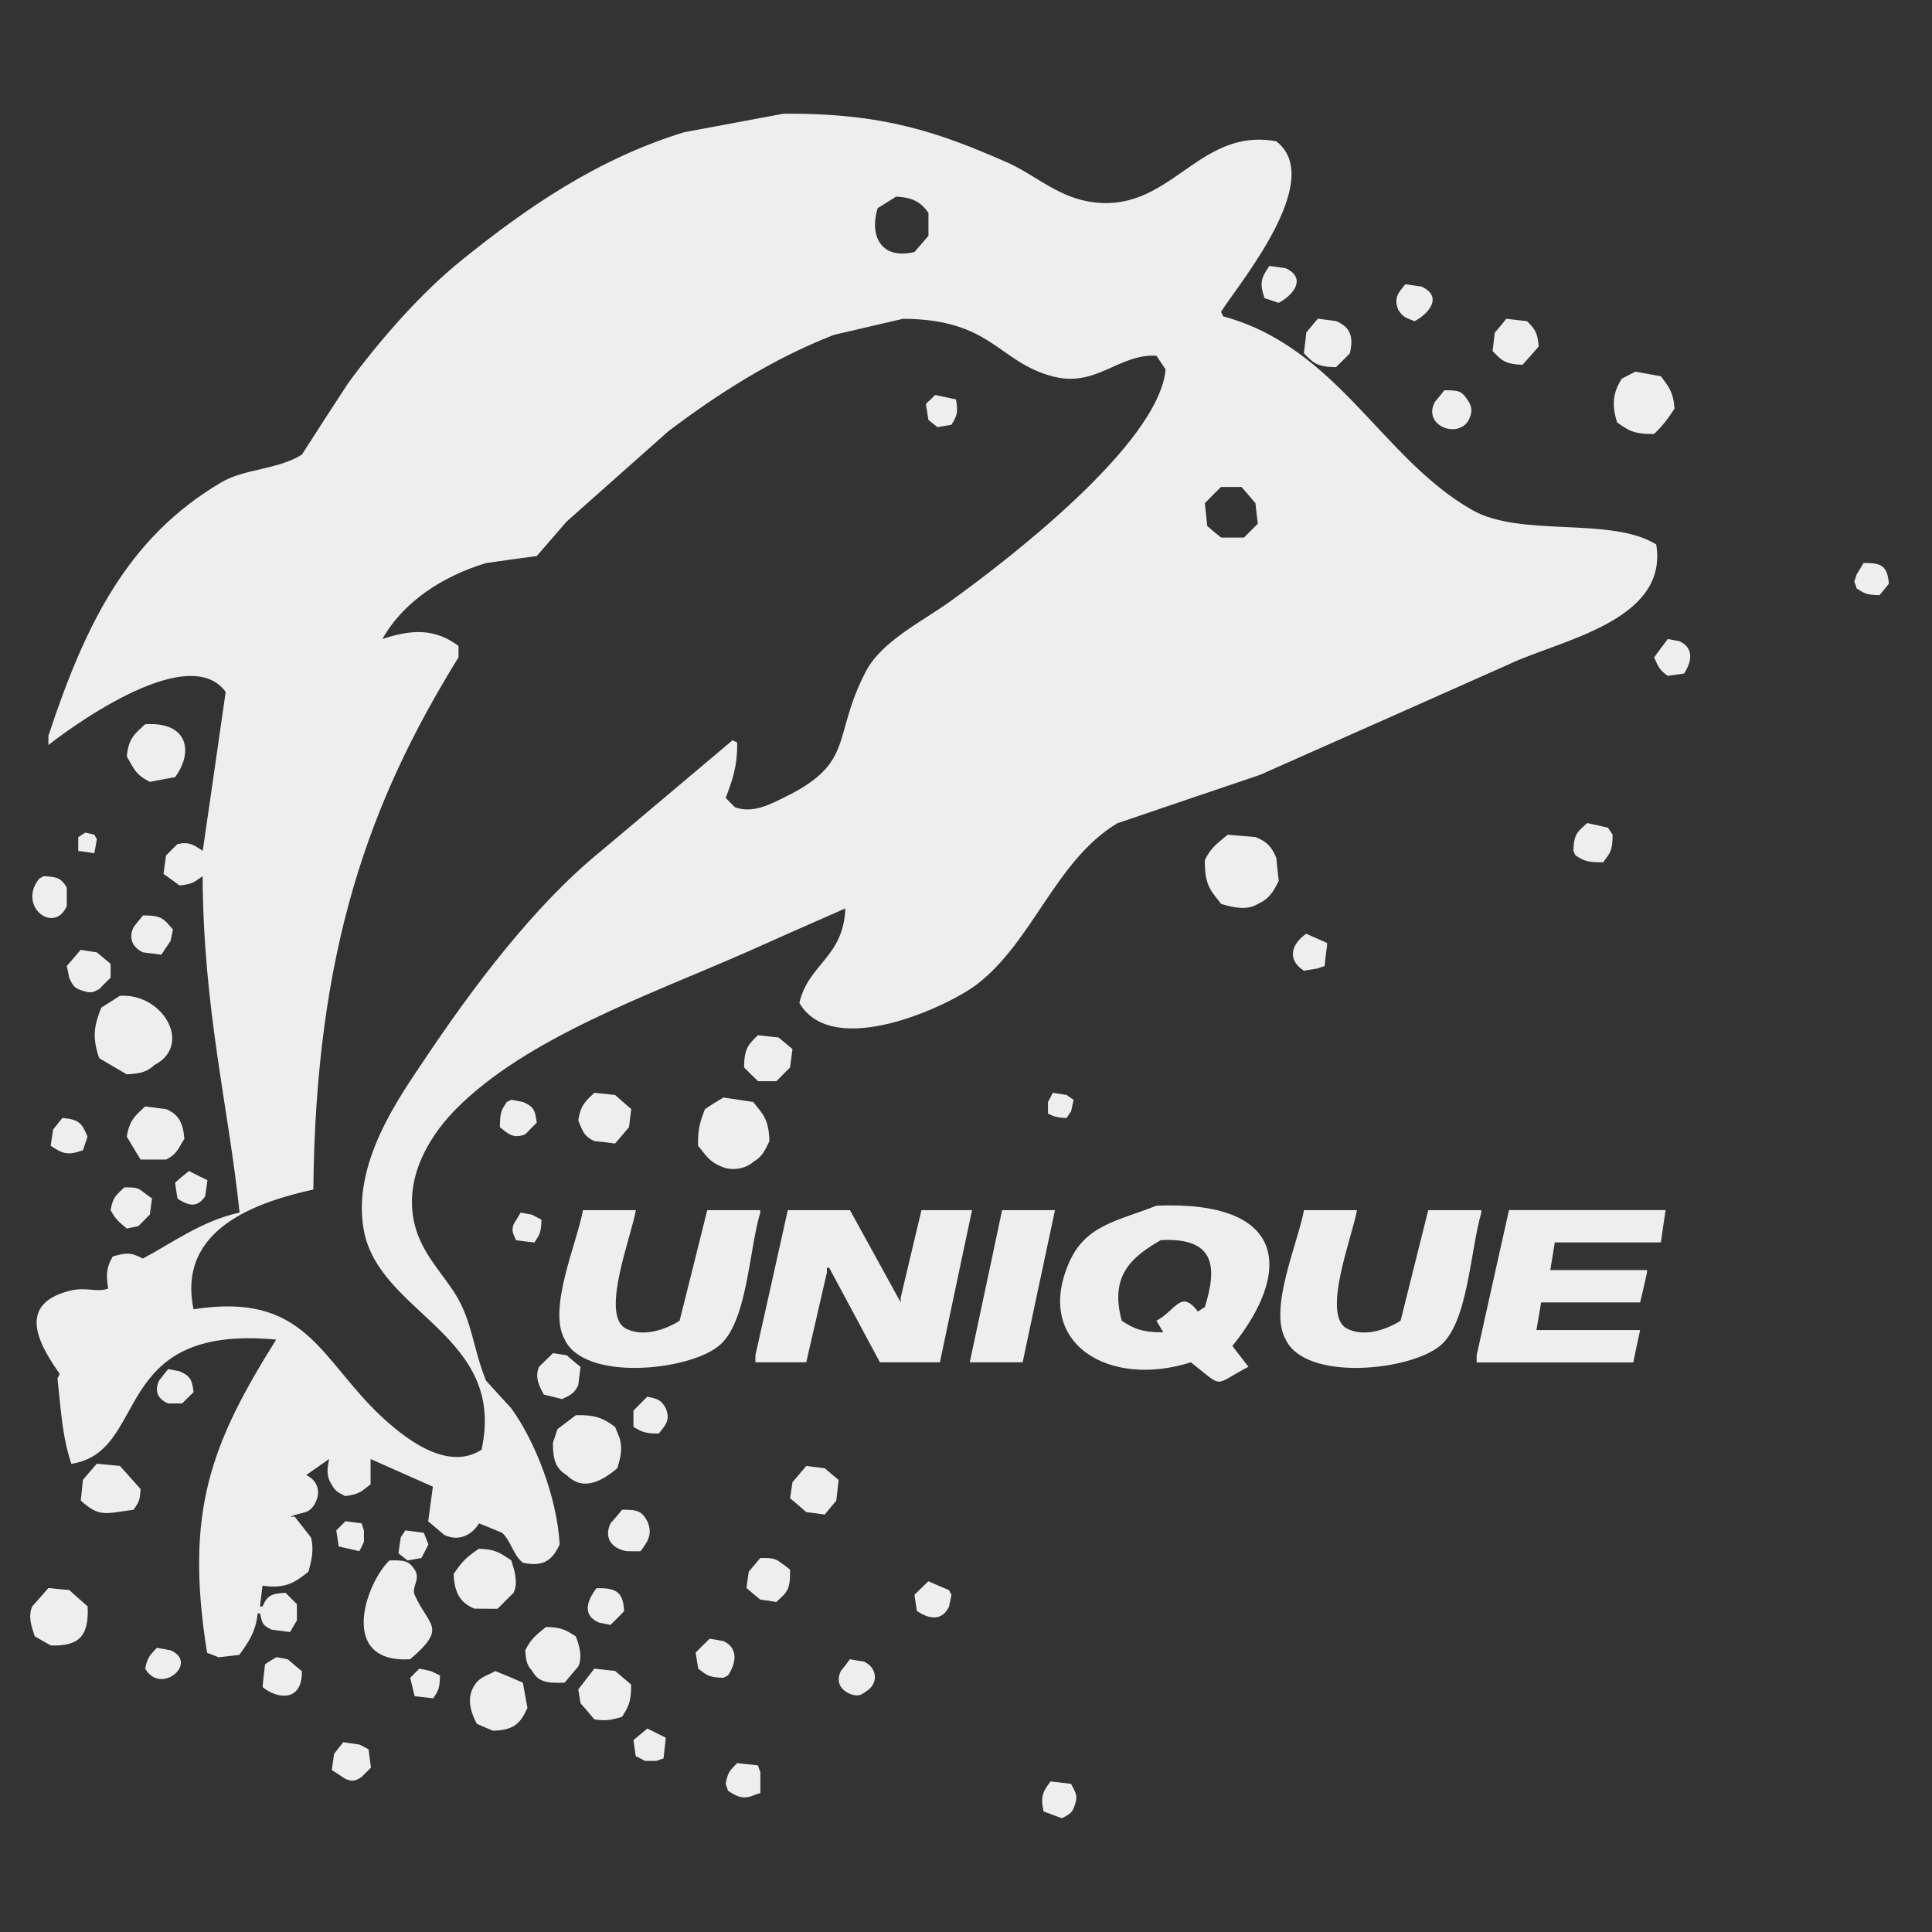 <?xml version="1.0" encoding="iso-8859-1"?>
<!-- Generator: Adobe Illustrator 16.0.0, SVG Export Plug-In . SVG Version: 6.00 Build 0)  -->
<!DOCTYPE svg PUBLIC "-//W3C//DTD SVG 1.1//EN" "http://www.w3.org/Graphics/SVG/1.1/DTD/svg11.dtd">
<svg version="1.1" id="&#x56FE;&#x5C42;_1" xmlns="http://www.w3.org/2000/svg" xmlns:xlink="http://www.w3.org/1999/xlink" x="0px"
	 y="0px" width="16px" height="16px" viewBox="0 0 16 16" style="enable-background:new 0 0 16 16;" xml:space="preserve">
<rect x="0" y="0" width="16" height="16" fill="#333333" stroke="none"/>
<g>
	<g>
		<g>
			<path style="fill-rule:evenodd;clip-rule:evenodd;fill:#EEEEEE;" d="M3.967,12.616c0.064,0.025,0.128,0.051,0.191,0.078
				c0.076,0.07,0.089,0.18,0.172,0.248c0.172,0.037,0.246-0.023,0.305-0.152c-0.023-0.402-0.21-0.865-0.401-1.127
				c-0.07-0.076-0.139-0.152-0.209-0.229c-0.109-0.271-0.113-0.484-0.248-0.707c-0.114-0.186-0.285-0.346-0.344-0.59
				c-0.1-0.42,0.171-0.779,0.344-0.953c0.583-0.59,1.603-0.946,2.404-1.298c0.272-0.122,0.546-0.243,0.82-0.363
				C6.985,7.93,6.695,7.981,6.62,8.306c0.276,0.472,1.228,0.031,1.469-0.153c0.464-0.354,0.654-1.029,1.164-1.335
				c0.393-0.133,0.787-0.268,1.182-0.401c0.688-0.305,1.375-0.61,2.062-0.916c0.414-0.198,1.324-0.355,1.219-0.992
				c-0.377-0.235-1.119-0.054-1.525-0.286c-0.752-0.429-1.113-1.346-2.061-1.603c-0.006-0.012-0.012-0.025-0.018-0.038
				c0.152-0.238,0.871-1.096,0.457-1.412C9.907,1.049,9.688,1.795,9.005,1.667C8.743,1.618,8.557,1.439,8.336,1.343
				C7.782,1.1,7.319,0.934,6.487,0.942C6.213,0.993,5.939,1.044,5.666,1.095c-0.721,0.221-1.305,0.627-1.831,1.05
				c-0.345,0.276-0.69,0.671-0.953,1.03C2.753,3.371,2.626,3.569,2.5,3.765C2.293,3.893,2.025,3.88,1.832,3.995
				C1.06,4.45,0.708,5.164,0.401,6.093c0,0.025,0,0.05,0,0.077C0.51,6.084,1.548,5.29,1.869,5.73
				c-0.063,0.44-0.126,0.878-0.19,1.316C1.605,6.998,1.57,6.969,1.47,6.99C1.438,7.021,1.406,7.053,1.375,7.085
				c-0.008,0.05-0.013,0.102-0.021,0.152C1.399,7.27,1.445,7.301,1.487,7.333c0.116-0.012,0.125-0.032,0.191-0.077
				c0.006,1.11,0.213,1.897,0.306,2.786c-0.311,0.068-0.552,0.248-0.801,0.381c-0.1-0.053-0.135-0.049-0.249-0.018
				c-0.05,0.086-0.058,0.143-0.038,0.266c-0.092,0.037-0.184-0.018-0.324,0.02c-0.462,0.119-0.218,0.484-0.077,0.688
				c-0.006,0.012-0.014,0.025-0.019,0.037c0.033,0.309,0.043,0.492,0.115,0.707c0.656-0.102,0.305-1.16,1.696-1.029
				c-0.54,0.863-0.76,1.422-0.572,2.594c0.032,0.012,0.064,0.023,0.096,0.037c0.056-0.006,0.114-0.014,0.171-0.02
				c0.071-0.1,0.136-0.186,0.152-0.344c0.006,0,0.014,0,0.019,0c0.021,0.092,0.023,0.098,0.096,0.135
				c0.051,0.006,0.103,0.014,0.153,0.02c0.019-0.033,0.037-0.064,0.057-0.096c0-0.045,0-0.09,0-0.135
				c-0.031-0.031-0.063-0.062-0.094-0.094c-0.123,0.006-0.152,0.025-0.191,0.113c-0.008,0-0.013,0-0.021,0
				c0.008-0.057,0.013-0.113,0.021-0.172c0.191,0.027,0.265-0.025,0.38-0.115c0.025-0.088,0.049-0.186,0.021-0.285
				c-0.046-0.057-0.089-0.115-0.135-0.172c-0.012,0-0.024,0-0.037,0c0.105-0.043,0.157-0.016,0.209-0.115
				c0.052-0.105,0.006-0.191-0.076-0.229c0.063-0.045,0.126-0.088,0.19-0.133c-0.019,0.086-0.022,0.146,0.019,0.209
				c0.035,0.062,0.054,0.066,0.114,0.098c0.126-0.016,0.137-0.043,0.21-0.098c0-0.068,0-0.139,0-0.209
				c0.171,0.076,0.343,0.152,0.516,0.229c-0.013,0.096-0.026,0.191-0.039,0.287c0.045,0.037,0.089,0.076,0.134,0.113
				C3.811,12.774,3.919,12.698,3.967,12.616z M10.112,4.033c0.055,0,0.113,0,0.17,0c0.039,0.045,0.076,0.089,0.115,0.134
				c0.006,0.057,0.012,0.114,0.02,0.17c-0.039,0.039-0.078,0.077-0.115,0.115c-0.062,0-0.127,0-0.189,0
				c-0.041-0.032-0.078-0.063-0.115-0.096c-0.006-0.063-0.014-0.127-0.02-0.189C10.022,4.122,10.065,4.078,10.112,4.033z
				 M7.268,1.724C7.319,1.693,7.37,1.661,7.421,1.628c0.146,0.009,0.203,0.047,0.268,0.134c0,0.064,0,0.128,0,0.191
				C7.65,1.998,7.612,2.042,7.573,2.087C7.298,2.153,7.198,1.956,7.268,1.724z M3.147,11.72c-0.503-0.479-0.62-1.023-1.544-0.877
				c-0.138-0.66,0.511-0.885,0.992-0.992c0.019-1.978,0.46-3.208,1.202-4.407c0-0.032,0-0.062,0-0.095
				c-0.192-0.142-0.378-0.141-0.63-0.057c0.17-0.305,0.496-0.52,0.859-0.629c0.14-0.021,0.28-0.039,0.419-0.058
				C4.528,4.51,4.61,4.414,4.693,4.319c0.279-0.248,0.559-0.496,0.839-0.745C5.94,3.265,6.395,2.972,6.907,2.773
				c0.19-0.044,0.381-0.088,0.572-0.133c0.736,0.004,0.785,0.358,1.239,0.477c0.361,0.096,0.544-0.188,0.859-0.171
				c0.025,0.038,0.051,0.076,0.076,0.113C9.599,3.681,8.315,4.661,7.86,4.987C7.635,5.148,7.303,5.31,7.172,5.558
				c-0.288,0.55-0.081,0.759-0.686,1.05C6.385,6.657,6.234,6.741,6.086,6.685C6.06,6.658,6.035,6.633,6.01,6.608
				c0.054-0.144,0.098-0.259,0.095-0.459C6.093,6.144,6.08,6.137,6.066,6.131C5.705,6.436,5.342,6.741,4.98,7.046
				C4.426,7.494,3.91,8.184,3.51,8.783C3.308,9.085,2.908,9.64,3.014,10.194c0.132,0.689,1.182,0.863,0.974,1.812
				C3.694,12.196,3.328,11.89,3.147,11.72z M10.513,2.202c-0.068,0.097-0.084,0.14-0.041,0.267c0.041,0.013,0.078,0.026,0.117,0.039
				c0.115-0.058,0.24-0.204,0.057-0.287C10.601,2.214,10.556,2.208,10.513,2.202z M11.714,2.66c0.115-0.058,0.242-0.204,0.057-0.287
				c-0.045-0.007-0.09-0.013-0.133-0.019c-0.049,0.064-0.1,0.105-0.059,0.21C11.618,2.628,11.642,2.63,11.714,2.66z M11.179,2.926
				c0.033-0.141,0.002-0.219-0.115-0.267c-0.049-0.007-0.1-0.013-0.15-0.02c-0.033,0.038-0.064,0.077-0.096,0.115
				c-0.006,0.057-0.012,0.114-0.02,0.171c0.076,0.078,0.107,0.114,0.266,0.116C11.103,3.003,11.142,2.964,11.179,2.926z
				 M12.743,2.869c-0.01-0.123-0.035-0.144-0.096-0.209c-0.057-0.007-0.113-0.013-0.172-0.02c-0.031,0.038-0.062,0.077-0.096,0.115
				c-0.006,0.051-0.012,0.101-0.018,0.152c0.072,0.074,0.098,0.109,0.248,0.114C12.655,2.971,12.698,2.92,12.743,2.869z
				 M13.698,3.594c0.074-0.07,0.111-0.121,0.17-0.21c-0.012-0.147-0.051-0.182-0.113-0.268c-0.07-0.013-0.141-0.025-0.211-0.038
				c-0.037,0.019-0.076,0.038-0.113,0.058c-0.072,0.113-0.086,0.213-0.039,0.362C13.483,3.562,13.528,3.597,13.698,3.594z
				 M12.171,3.461c0.027-0.063,0.014-0.105-0.02-0.153c-0.047-0.07-0.07-0.076-0.189-0.076c-0.025,0.031-0.051,0.064-0.078,0.095
				C11.772,3.531,12.097,3.647,12.171,3.461z M7.764,3.537C7.803,3.53,7.84,3.524,7.879,3.518c0.047-0.076,0.057-0.102,0.038-0.21
				C7.86,3.295,7.803,3.283,7.745,3.271C7.72,3.295,7.695,3.32,7.668,3.345c0.006,0.045,0.014,0.091,0.021,0.133
				C7.714,3.499,7.739,3.518,7.764,3.537z M15.433,4.663c-0.018,0.031-0.037,0.062-0.057,0.094c-0.006,0.02-0.012,0.039-0.02,0.058
				c0.008,0.019,0.014,0.038,0.02,0.058c0.062,0.039,0.076,0.054,0.189,0.056c0.025-0.031,0.053-0.062,0.078-0.095
				C15.63,4.694,15.591,4.659,15.433,4.663z M13.812,5.292c-0.039,0.05-0.076,0.102-0.113,0.152
				c0.035,0.081,0.047,0.107,0.113,0.153c0.045-0.006,0.09-0.013,0.135-0.019c0.062-0.097,0.086-0.21-0.039-0.268
				C13.874,5.304,13.843,5.298,13.812,5.292z M16.368,5.959c-0.02,0.026-0.037,0.051-0.057,0.077
				c-0.006,0.045-0.014,0.089-0.021,0.134c0.064,0.039,0.078,0.054,0.191,0.056c0.008,0,0.014,0,0.021,0
				C16.587,6.1,16.579,5.959,16.368,5.959z M1.202,5.998C1.118,6.076,1.065,6.111,1.05,6.264c0.062,0.109,0.075,0.152,0.191,0.211
				C1.31,6.461,1.379,6.449,1.45,6.436C1.604,6.229,1.559,5.974,1.202,5.998z M13.03,7.046c0.006,0.012,0.012,0.026,0.018,0.039
				c0.066,0.04,0.09,0.056,0.211,0.056c0.006,0,0.012,0,0.018,0c0.053-0.074,0.078-0.089,0.078-0.229
				c-0.014-0.019-0.025-0.037-0.039-0.058c-0.057-0.013-0.113-0.025-0.172-0.038C13.069,6.888,13.034,6.898,13.03,7.046z
				 M0.802,6.951c-0.006-0.012-0.013-0.025-0.02-0.038C0.757,6.907,0.731,6.9,0.706,6.895c-0.02,0.013-0.038,0.025-0.058,0.038
				c0,0.039,0,0.076,0,0.114c0.045,0.006,0.09,0.012,0.133,0.019C0.789,7.028,0.795,6.99,0.802,6.951z M10.397,6.932
				c-0.076-0.006-0.152-0.013-0.23-0.019c-0.084,0.071-0.137,0.103-0.189,0.21c-0.002,0.213,0.049,0.251,0.135,0.363
				c0.1,0.029,0.211,0.057,0.305,0c0.092-0.042,0.127-0.1,0.172-0.191c-0.008-0.064-0.014-0.128-0.02-0.19
				C10.53,7.01,10.491,6.969,10.397,6.932z M0.553,7.504c0-0.051,0-0.101,0-0.153C0.51,7.276,0.478,7.261,0.362,7.256
				C0.35,7.262,0.337,7.27,0.325,7.276C0.141,7.504,0.448,7.742,0.553,7.504z M1.184,7.887c0.05,0.006,0.1,0.012,0.152,0.019
				c0.026-0.039,0.052-0.076,0.077-0.114c0.006-0.033,0.013-0.064,0.019-0.095C1.357,7.615,1.349,7.58,1.184,7.581
				C1.159,7.613,1.132,7.644,1.107,7.677C1.059,7.776,1.104,7.85,1.184,7.887z M10.798,8.039c0.039-0.006,0.076-0.013,0.115-0.019
				C10.931,8.013,10.95,8.007,10.97,8c0.006-0.058,0.012-0.114,0.02-0.171c0-0.007,0-0.013,0-0.02
				c-0.059-0.025-0.115-0.051-0.172-0.076C10.698,7.815,10.653,7.945,10.798,8.039z M0.573,8.097
				c0.034,0.075,0.045,0.09,0.133,0.114c0.048,0.014,0.067,0.006,0.115-0.019c0.031-0.033,0.063-0.064,0.095-0.095
				c0-0.039,0-0.077,0-0.115C0.877,7.95,0.839,7.918,0.802,7.887C0.757,7.88,0.713,7.874,0.668,7.866
				C0.629,7.912,0.592,7.956,0.553,8C0.561,8.032,0.566,8.063,0.573,8.097z M0.839,8.344C0.776,8.503,0.764,8.592,0.821,8.763
				C0.897,8.809,0.973,8.852,1.05,8.897c0.111-0.005,0.171-0.021,0.229-0.077c0.319-0.165,0.072-0.597-0.287-0.573
				C0.942,8.281,0.89,8.312,0.839,8.344z M6.543,8.84c0.007-0.05,0.013-0.102,0.02-0.152C6.524,8.655,6.487,8.624,6.448,8.592
				C6.392,8.586,6.334,8.58,6.277,8.573C6.199,8.649,6.163,8.68,6.162,8.84c0.039,0.039,0.077,0.077,0.116,0.114
				c0.05,0,0.102,0,0.152,0C6.467,8.917,6.506,8.878,6.543,8.84z M4.922,9.45C4.98,9.456,5.036,9.462,5.094,9.47
				c0.038-0.045,0.076-0.088,0.115-0.135c0.006-0.049,0.013-0.102,0.019-0.15C5.183,9.146,5.138,9.108,5.094,9.068
				C5.036,9.062,4.98,9.056,4.922,9.05C4.849,9.12,4.809,9.151,4.789,9.278C4.825,9.368,4.835,9.409,4.922,9.45z M8.679,9.126
				c0,0.031,0,0.064,0,0.096C8.73,9.247,8.746,9.255,8.833,9.259c0.013-0.02,0.025-0.037,0.038-0.057
				c0.006-0.031,0.014-0.064,0.02-0.094c-0.02-0.014-0.039-0.026-0.058-0.04C8.795,9.062,8.756,9.056,8.718,9.05
				C8.706,9.076,8.693,9.101,8.679,9.126z M6.372,9.45C6.367,9.265,6.316,9.226,6.238,9.126C6.155,9.114,6.072,9.101,5.991,9.089
				C5.939,9.12,5.889,9.151,5.838,9.185C5.804,9.276,5.777,9.341,5.781,9.489c0.063,0.074,0.088,0.129,0.189,0.17
				c0.092,0.045,0.214,0.016,0.268-0.037C6.312,9.581,6.336,9.526,6.372,9.45z M4.445,9.298c-0.013-0.111-0.03-0.135-0.114-0.172
				C4.299,9.12,4.267,9.114,4.235,9.108C4.223,9.114,4.21,9.12,4.197,9.126C4.157,9.188,4.142,9.202,4.14,9.317
				c0,0.006,0,0.012,0,0.018c0.064,0.049,0.105,0.1,0.21,0.059C4.382,9.36,4.414,9.329,4.445,9.298z M1.375,9.185
				C1.317,9.177,1.259,9.171,1.202,9.163c-0.08,0.076-0.129,0.109-0.152,0.25C1.088,9.476,1.125,9.54,1.164,9.603
				c0.07,0,0.141,0,0.211,0c0.09-0.043,0.1-0.09,0.152-0.172C1.515,9.294,1.478,9.229,1.375,9.185z M0.516,9.259
				C0.49,9.292,0.465,9.323,0.44,9.354c-0.007,0.045-0.014,0.09-0.02,0.135c0.098,0.066,0.141,0.082,0.267,0.037
				C0.7,9.489,0.713,9.45,0.725,9.413C0.679,9.308,0.661,9.269,0.516,9.259z M1.47,9.927c0.088,0.055,0.161,0.082,0.229-0.02
				c0.007-0.043,0.013-0.088,0.019-0.133C1.666,9.749,1.616,9.724,1.565,9.698C1.526,9.729,1.487,9.761,1.45,9.794
				C1.457,9.839,1.462,9.884,1.47,9.927z M0.916,10.022c0.042,0.078,0.072,0.1,0.134,0.152c0.03-0.006,0.062-0.012,0.096-0.02
				c0.03-0.031,0.063-0.062,0.095-0.096c0.005-0.043,0.013-0.088,0.018-0.133C1.233,9.907,1.209,9.89,1.184,9.87
				C1.141,9.835,1.117,9.833,1.03,9.833C0.966,9.896,0.936,9.907,0.916,10.022z M9.577,9.985c-0.33,0.131-0.588,0.158-0.726,0.477
				c-0.286,0.664,0.332,1.037,1.011,0.82c0.281,0.221,0.178,0.193,0.477,0.037c-0.043-0.057-0.088-0.113-0.133-0.172
				C10.702,10.532,10.665,9.94,9.577,9.985z M9.978,10.825c-0.02,0.012-0.039,0.023-0.057,0.037
				c-0.143-0.188-0.182-0.01-0.344,0.076c0.02,0.031,0.037,0.064,0.057,0.096c-0.176,0-0.246-0.031-0.344-0.096
				c-0.102-0.371,0.078-0.527,0.324-0.668C10.071,10.247,10.079,10.499,9.978,10.825z M5.952,11.147
				c0.236-0.189,0.249-0.785,0.344-1.105c0-0.008,0-0.014,0-0.02c-0.147,0-0.292,0-0.439,0c-0.075,0.305-0.152,0.609-0.229,0.916
				c-0.103,0.066-0.308,0.148-0.458,0.057c-0.189-0.133,0.058-0.754,0.096-0.973c-0.146,0-0.292,0-0.438,0
				c-0.049,0.271-0.294,0.816-0.152,1.07C4.838,11.442,5.696,11.354,5.952,11.147z M8.05,10.022c-0.14,0-0.28,0-0.419,0
				c-0.058,0.242-0.115,0.484-0.172,0.725c0,0.012,0,0.025,0,0.039c-0.14-0.254-0.279-0.51-0.42-0.764c-0.171,0-0.342,0-0.515,0
				c-0.089,0.4-0.178,0.803-0.268,1.201c0,0.02,0,0.039,0,0.059c0.141,0,0.28,0,0.421,0c0.057-0.248,0.114-0.496,0.171-0.744
				c0-0.014,0-0.025,0-0.039c0.006,0,0.012,0,0.019,0c0.14,0.26,0.279,0.521,0.42,0.783c0.006,0,0.013,0,0.019,0
				c0.158,0,0.318,0,0.478,0C7.872,10.862,7.961,10.442,8.05,10.022z M8.299,10.022c-0.089,0.42-0.178,0.84-0.268,1.26
				c0.146,0,0.293,0,0.438,0c0.089-0.42,0.178-0.84,0.268-1.26C8.591,10.022,8.444,10.022,8.299,10.022z M12.267,10.022
				c-0.146,0-0.293,0-0.439,0c-0.076,0.305-0.152,0.609-0.229,0.916c-0.104,0.066-0.307,0.148-0.457,0.057
				c-0.189-0.133,0.057-0.754,0.096-0.973c-0.146,0-0.293,0-0.439,0c-0.049,0.271-0.295,0.816-0.152,1.07
				c0.164,0.35,1.021,0.262,1.277,0.055c0.234-0.189,0.25-0.785,0.344-1.105C12.267,10.034,12.267,10.028,12.267,10.022z
				 M12.229,11.224c0,0.02,0,0.039,0,0.059c0.432,0,0.865,0,1.297,0c0.018-0.09,0.037-0.178,0.057-0.268c-0.285,0-0.572,0-0.859,0
				c0.014-0.076,0.025-0.152,0.039-0.229c0.273,0,0.547,0,0.82,0c0.02-0.082,0.039-0.166,0.057-0.248c0-0.006,0-0.014,0-0.02
				c-0.268,0-0.533,0-0.801,0c0.012-0.076,0.025-0.154,0.037-0.229c0.293,0,0.586,0,0.879,0c0.012-0.09,0.025-0.178,0.039-0.268
				c-0.434,0-0.865,0-1.297,0C12.407,10.423,12.317,10.825,12.229,11.224z M4.426,10.29c0.039-0.062,0.056-0.076,0.058-0.189
				c-0.026-0.014-0.052-0.027-0.077-0.041c-0.031-0.006-0.064-0.012-0.095-0.018c-0.019,0.031-0.038,0.064-0.058,0.096
				c-0.021,0.059-0.004,0.078,0.02,0.133C4.324,10.278,4.376,10.284,4.426,10.29z M4.655,11.587c0.07-0.035,0.098-0.043,0.134-0.115
				c0.006-0.051,0.012-0.102,0.019-0.152c-0.039-0.031-0.077-0.062-0.114-0.096c-0.039-0.006-0.076-0.012-0.114-0.018
				c-0.039,0.037-0.077,0.076-0.116,0.113c-0.038,0.09,0.004,0.162,0.039,0.23C4.553,11.562,4.604,11.573,4.655,11.587z
				 M1.487,11.356c-0.03-0.006-0.062-0.012-0.094-0.018c-0.026,0.031-0.052,0.064-0.076,0.096c-0.043,0.094-0.003,0.156,0.076,0.189
				c0.038,0,0.077,0,0.115,0c0.031-0.031,0.062-0.062,0.095-0.094C1.59,11.419,1.573,11.396,1.487,11.356z M5.36,11.567
				c-0.038,0.039-0.075,0.076-0.114,0.115c0,0.045,0,0.088,0,0.135c0.062,0.035,0.083,0.053,0.191,0.055c0.006,0,0.013,0,0.019,0
				c0.048-0.064,0.1-0.105,0.058-0.209C5.475,11.595,5.452,11.585,5.36,11.567z M5.113,12.159c0.024-0.084,0.045-0.156,0.019-0.248
				c-0.013-0.031-0.025-0.062-0.038-0.094C5,11.751,4.947,11.716,4.769,11.72c-0.051,0.039-0.102,0.078-0.152,0.115
				c-0.013,0.037-0.025,0.076-0.038,0.115c-0.001,0.143,0.026,0.213,0.114,0.266C4.836,12.362,5.002,12.251,5.113,12.159z
				 M0.802,12.122c-0.038,0.043-0.077,0.088-0.115,0.133c-0.005,0.057-0.013,0.113-0.018,0.172c0.156,0.141,0.201,0.107,0.438,0.076
				c0.038-0.061,0.052-0.064,0.057-0.172c-0.057-0.064-0.113-0.127-0.171-0.191C0.929,12.134,0.865,12.128,0.802,12.122z
				 M6.678,12.14c-0.039,0.045-0.077,0.09-0.115,0.135c-0.007,0.043-0.013,0.088-0.02,0.133c0.046,0.037,0.089,0.076,0.135,0.115
				c0.05,0.006,0.102,0.012,0.152,0.02c0.031-0.039,0.064-0.078,0.096-0.115c0.006-0.059,0.013-0.115,0.019-0.172
				c-0.037-0.031-0.076-0.062-0.114-0.096C6.779,12.153,6.728,12.146,6.678,12.14z M5.304,12.847
				c0.049-0.066,0.108-0.135,0.057-0.248c-0.044-0.082-0.079-0.098-0.209-0.096c-0.032,0.039-0.063,0.076-0.096,0.113
				c-0.06,0.127,0.019,0.211,0.134,0.23C5.227,12.847,5.265,12.847,5.304,12.847z M3.014,12.769c0-0.031,0-0.062,0-0.094
				c-0.006-0.02-0.012-0.039-0.019-0.059c-0.045-0.006-0.089-0.012-0.134-0.018c-0.025,0.025-0.05,0.051-0.076,0.076
				c0.007,0.045,0.013,0.088,0.02,0.133c0.056,0.014,0.114,0.025,0.171,0.039C2.989,12.821,3.002,12.796,3.014,12.769z M3.548,12.79
				c-0.013-0.033-0.025-0.064-0.038-0.096c-0.051-0.006-0.101-0.014-0.153-0.02c-0.013,0.02-0.025,0.037-0.038,0.057
				c-0.007,0.043-0.013,0.09-0.019,0.133c0.024,0.02,0.05,0.039,0.076,0.059c0.038-0.006,0.075-0.014,0.114-0.02
				C3.51,12.864,3.53,12.827,3.548,12.79z M4.121,13.323c0.044-0.045,0.089-0.09,0.133-0.133c0.04-0.09,0.004-0.191-0.02-0.268
				c-0.083-0.055-0.124-0.092-0.268-0.096c-0.106,0.072-0.138,0.104-0.209,0.209c0.006,0.158,0.055,0.238,0.171,0.287
				C3.994,13.323,4.057,13.323,4.121,13.323z M6.296,12.903c-0.032,0.039-0.064,0.076-0.095,0.113
				c-0.007,0.045-0.013,0.09-0.019,0.135c0.038,0.033,0.075,0.064,0.114,0.096c0.044,0.006,0.089,0.012,0.133,0.02
				c0.084-0.078,0.118-0.094,0.114-0.268c-0.024-0.02-0.05-0.039-0.076-0.057C6.422,12.905,6.387,12.901,6.296,12.903z
				 M3.434,13.208c-0.029-0.066,0.053-0.129,0-0.209c-0.048-0.072-0.083-0.08-0.209-0.076c-0.201,0.195-0.424,0.854,0.172,0.818
				C3.708,13.474,3.552,13.472,3.434,13.208z M7.689,13.095c-0.039,0.037-0.077,0.074-0.116,0.113
				c0.007,0.045,0.014,0.09,0.02,0.133c0.096,0.066,0.208,0.09,0.267-0.037c0.006-0.031,0.012-0.062,0.02-0.096
				c-0.007-0.012-0.014-0.023-0.02-0.039C7.803,13.146,7.745,13.12,7.689,13.095z M0.401,13.151
				c-0.044,0.051-0.089,0.102-0.134,0.152c-0.038,0.086-0.003,0.176,0.021,0.248c0.043,0.025,0.087,0.051,0.133,0.076
				c0.238,0.008,0.316-0.082,0.305-0.324c-0.051-0.045-0.102-0.088-0.152-0.135C0.516,13.163,0.458,13.157,0.401,13.151z
				 M4.959,13.437c0.033,0.006,0.064,0.014,0.096,0.02c0.039-0.037,0.077-0.074,0.114-0.115c-0.01-0.154-0.058-0.193-0.229-0.189
				C4.87,13.243,4.812,13.374,4.959,13.437z M4.769,13.552c-0.077-0.049-0.113-0.076-0.248-0.078
				C4.442,13.54,4.4,13.567,4.35,13.667c0.006,0.094,0.014,0.121,0.058,0.172c0.05,0.09,0.121,0.102,0.268,0.096
				c0.038-0.045,0.075-0.09,0.114-0.135C4.827,13.714,4.794,13.62,4.769,13.552z M5.991,13.591c-0.039-0.008-0.077-0.014-0.114-0.02
				c-0.039,0.037-0.077,0.076-0.116,0.115c0.007,0.043,0.014,0.088,0.021,0.133c0.07,0.051,0.078,0.072,0.209,0.076
				c0.013-0.006,0.025-0.014,0.038-0.02C6.095,13.778,6.119,13.649,5.991,13.591z M1.298,13.647
				c-0.052,0.057-0.077,0.076-0.096,0.172c0.132,0.225,0.448-0.051,0.21-0.152C1.375,13.659,1.335,13.653,1.298,13.647z
				 M2.289,13.724c-0.03,0.018-0.063,0.037-0.094,0.059c-0.006,0.057-0.014,0.113-0.019,0.17c0,0.006,0,0.014,0,0.02
				c0.129,0.104,0.329,0.117,0.324-0.133c-0.039-0.031-0.077-0.064-0.116-0.098C2.354,13.735,2.321,13.729,2.289,13.724z
				 M7.039,13.741c-0.024,0.033-0.05,0.066-0.076,0.098c-0.042,0.092-0.002,0.154,0.076,0.189c0.061,0.023,0.087,0.014,0.133-0.02
				c0.107-0.064,0.094-0.199-0.019-0.248C7.116,13.755,7.078,13.749,7.039,13.741z M3.473,13.819
				c-0.026,0.025-0.051,0.051-0.076,0.076c0.013,0.051,0.025,0.102,0.037,0.152c0.052,0.006,0.102,0.012,0.154,0.018
				c0.039-0.062,0.054-0.074,0.056-0.189c-0.025-0.014-0.05-0.025-0.077-0.037C3.536,13.831,3.504,13.825,3.473,13.819z
				 M4.922,13.819c-0.044,0.057-0.089,0.115-0.133,0.172c0.006,0.037,0.012,0.074,0.019,0.115c0.038,0.043,0.077,0.088,0.114,0.133
				c0.095,0.016,0.141,0.004,0.229-0.02c0.05-0.08,0.078-0.123,0.076-0.268c-0.044-0.037-0.089-0.076-0.133-0.113
				C5.036,13.831,4.98,13.825,4.922,13.819z M4.102,13.839c-0.094,0.051-0.144,0.053-0.191,0.152c-0.046,0.102,0,0.213,0.038,0.285
				c0.045,0.02,0.089,0.039,0.134,0.057c0.178-0.004,0.229-0.066,0.285-0.189c-0.013-0.07-0.025-0.141-0.038-0.209
				C4.254,13.901,4.179,13.87,4.102,13.839z M5.246,14.411c0.006,0.043,0.013,0.09,0.019,0.133c0.026,0.012,0.051,0.025,0.077,0.039
				c0.031,0,0.064,0,0.095,0c0.019-0.008,0.039-0.014,0.058-0.02c0.006-0.057,0.013-0.115,0.019-0.172
				c-0.051-0.025-0.102-0.051-0.153-0.076C5.323,14.347,5.285,14.378,5.246,14.411z M2.977,14.448
				c-0.045-0.006-0.089-0.014-0.134-0.02c-0.025,0.031-0.05,0.064-0.076,0.096c-0.007,0.045-0.013,0.09-0.019,0.135
				c0.039,0.023,0.077,0.051,0.114,0.074c0.06,0.025,0.086,0.014,0.134-0.018c0.025-0.025,0.05-0.051,0.076-0.076
				c-0.007-0.051-0.014-0.102-0.02-0.152C3.027,14.474,3.002,14.46,2.977,14.448z M6.105,14.601
				c-0.056,0.059-0.077,0.068-0.095,0.172c0.006,0.02,0.013,0.039,0.019,0.057c0.06,0.039,0.117,0.078,0.21,0.039
				c0.019-0.008,0.039-0.014,0.058-0.02c0-0.057,0-0.115,0-0.172C6.29,14.659,6.283,14.64,6.277,14.62
				C6.219,14.614,6.162,14.608,6.105,14.601z M8.7,14.753c-0.061,0.084-0.085,0.117-0.058,0.248c0.051,0.02,0.102,0.039,0.153,0.057
				c0.07-0.039,0.087-0.041,0.113-0.131c0.018-0.062-0.008-0.094-0.038-0.154C8.814,14.767,8.756,14.759,8.7,14.753z"/>
		</g>
	</g>
</g>
</svg>
